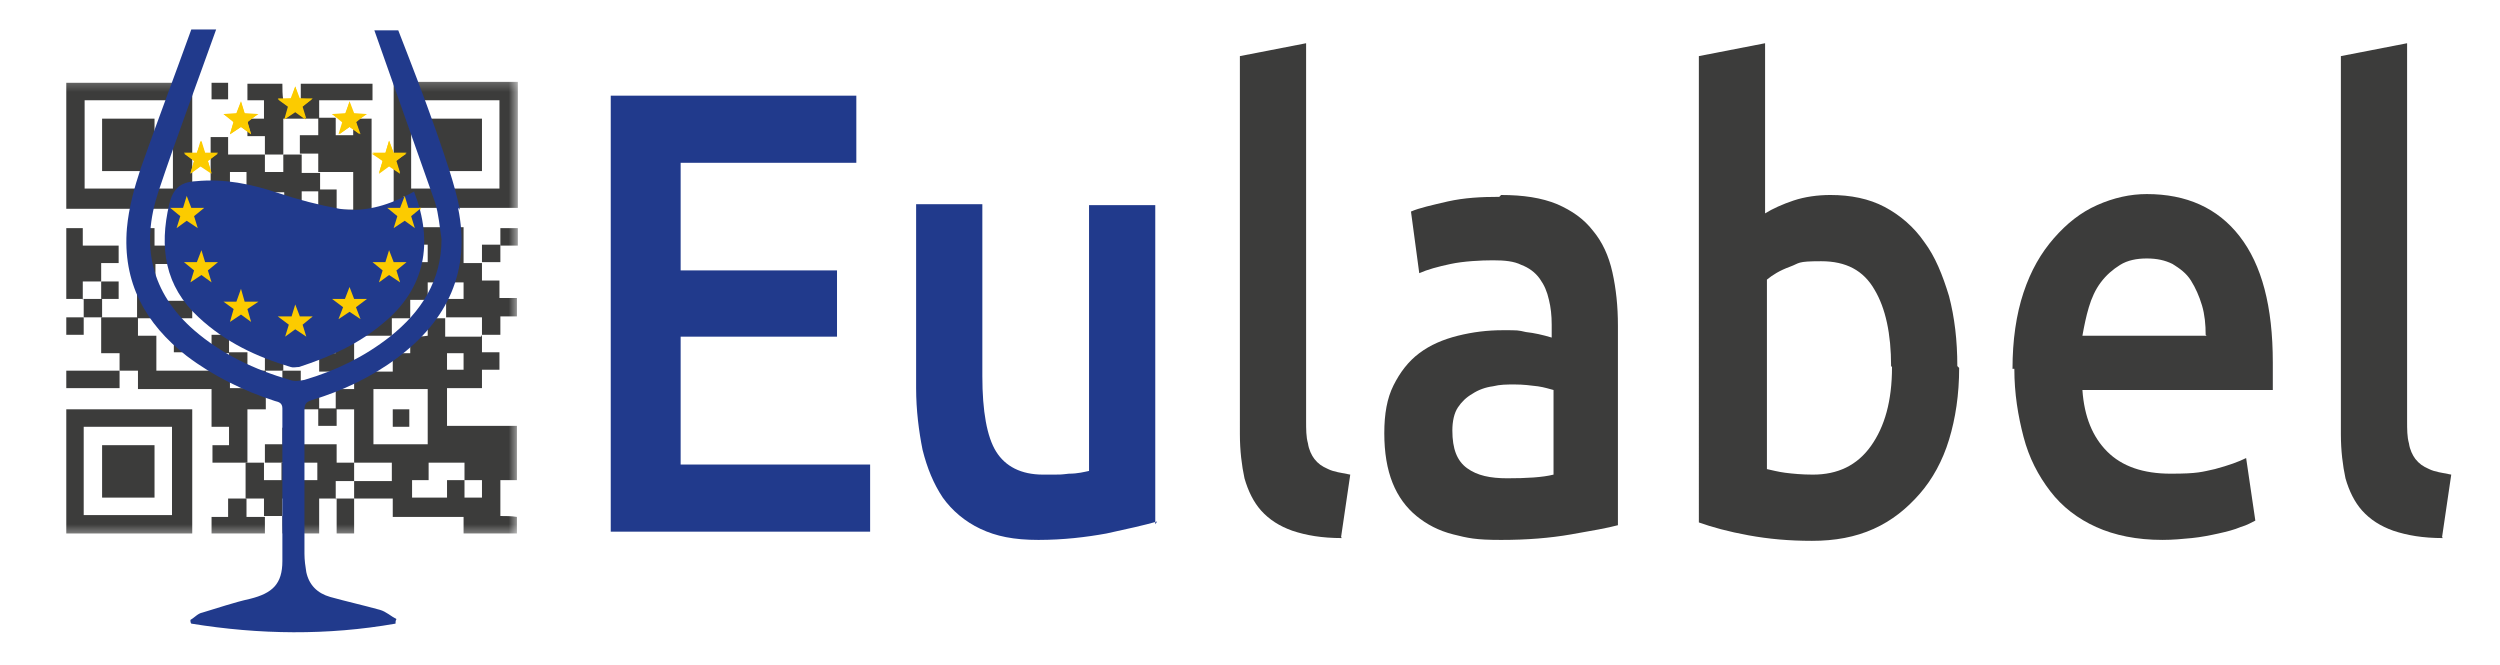 <?xml version="1.0" encoding="UTF-8"?>
<svg id="Livello_1" data-name="Livello 1" xmlns="http://www.w3.org/2000/svg" xmlns:xlink="http://www.w3.org/1999/xlink" version="1.1" viewBox="0 0 271.8 72.3">
  <defs>
    <style>
      .cls-1 {
        mask: url(#mask);
      }

      .cls-2 {
        fill: #1d1d1b;
      }

      .cls-2, .cls-3, .cls-4, .cls-5, .cls-6 {
        stroke-width: 0px;
      }

      .cls-3 {
        fill: #3c3c3b;
      }

      .cls-4 {
        fill: #213a8c;
      }

      .cls-5 {
        fill: #fccb00;
      }

      .cls-6 {
        fill: #fff;
      }

      .cls-7 {
        mask: url(#mask-1);
      }
    </style>
    <mask id="mask" x="6.8" y="3.5" width="49.5" height="54.8" maskUnits="userSpaceOnUse">
      <g>
        <rect class="cls-6" x="6.8" y="8.7" width="49.5" height="49.5"/>
        <path class="cls-2" d="M23.4,3.5h17.2s6,15,6.5,17.5,2.5,9.4-2.5,13.9c-4.9,4.6-12.5,6.9-12.5,6.9,0,0-7.6-1.8-12-6.5-4.5-4.7-4.7-9.2-3.2-13.6S23.4,3.5,23.4,3.5Z"/>
      </g>
    </mask>
    <mask id="mask-1" x="16.1" y="3.5" width="31.8" height="38.3" maskUnits="userSpaceOnUse">
      <g>
        <path class="cls-6" d="M23.4,3.5h17.2s6,15,6.5,17.5,2.5,9.4-2.5,13.9c-4.9,4.6-12.5,6.9-12.5,6.9,0,0-7.6-1.8-12-6.5-4.5-4.7-4.7-9.2-3.2-13.6S23.4,3.5,23.4,3.5Z"/>
        <path class="cls-2" d="M45,20.7c2.1,5.5,1.2,10.5-3.3,14.1-2.7,2.2-5.8,3.7-9.1,4.7-.3,0-.6.1-.9,0-3.7-1.1-7.1-2.7-9.9-5.3-3.6-3.4-4.3-7.5-3.2-12.1.4-1.6,1.1-2.3,2.8-2.5,3.1-.3,6,.3,8.9,1.3,2.1.7,4.3,1.3,6.5,1.7,2.6.4,5-.3,7.3-1.5.2-.1.5-.3.8-.4Z"/>
      </g>
    </mask>
  </defs>
  <g>
    <path class="cls-4" d="M66.4,57.8V10.4h26.7v7.3h-19.1v11.7h17v7.2h-17v13.9h20.6v7.3h-28.1Z"/>
    <path class="cls-4" d="M125.8,56.7c-1.4.4-3.2.8-5.5,1.3-2.2.4-4.7.7-7.4.7s-4.6-.4-6.3-1.2c-1.7-.8-3.1-2-4.1-3.4-1-1.5-1.7-3.2-2.2-5.2-.4-2-.7-4.3-.7-6.7v-20h7.2v18.7c0,3.8.5,6.6,1.5,8.2,1,1.6,2.7,2.5,5.1,2.5s1.8,0,2.8-.1c1,0,1.7-.2,2.2-.3v-28.9h7.2v34.7Z"/>
    <path class="cls-3" d="M145.9,58.5c-2.2,0-3.9-.3-5.4-.8-1.4-.5-2.5-1.2-3.4-2.2-.8-.9-1.4-2.1-1.8-3.5-.3-1.4-.5-3-.5-4.8V6.1l7.2-1.4v41c0,1,0,1.8.2,2.5.1.7.4,1.3.7,1.7.4.5.8.8,1.5,1.1.6.3,1.4.4,2.4.6l-1,6.8Z"/>
    <path class="cls-3" d="M163.2,21.2c2.4,0,4.4.3,6.1,1,1.6.7,2.9,1.6,3.9,2.9,1,1.2,1.7,2.7,2.1,4.5.4,1.8.6,3.7.6,5.8v21.7c-1.1.3-2.8.6-5.1,1-2.3.4-4.8.6-7.6.6s-3.6-.2-5.2-.6c-1.6-.4-2.9-1.1-4-2-1.1-.9-2-2.1-2.6-3.6-.6-1.5-.9-3.3-.9-5.4s.3-3.8,1-5.2c.7-1.4,1.6-2.6,2.8-3.5,1.2-.9,2.6-1.5,4.2-1.9,1.6-.4,3.2-.6,4.9-.6s1.6,0,2.5.2c.9.1,1.8.3,2.8.6v-1.4c0-1-.1-1.9-.3-2.7-.2-.9-.5-1.6-1-2.3-.5-.7-1.2-1.2-2-1.5-.8-.4-1.8-.5-3.1-.5s-3.2.1-4.6.4c-1.4.3-2.5.6-3.4,1l-.9-6.7c.9-.4,2.3-.7,4-1.1,1.8-.4,3.6-.5,5.6-.5ZM163.8,52c2.2,0,3.9-.1,5.1-.4v-9.2c-.4-.1-1-.3-1.7-.4-.8-.1-1.6-.2-2.5-.2s-1.6,0-2.4.2c-.8.1-1.6.4-2.2.8-.7.4-1.2.9-1.6,1.5s-.6,1.5-.6,2.5c0,2,.5,3.3,1.6,4.1,1.1.8,2.5,1.1,4.4,1.1Z"/>
    <path class="cls-3" d="M213,40c0,2.9-.4,5.5-1.1,7.8-.7,2.3-1.8,4.3-3.2,5.9-1.4,1.6-3,2.9-5,3.8-2,.9-4.2,1.3-6.7,1.3s-4.7-.2-6.9-.6c-2.2-.4-4-.9-5.4-1.4V6.1l7.2-1.4v18.5c.8-.5,1.9-1,3.1-1.4,1.2-.4,2.6-.6,4-.6,2.2,0,4.2.4,5.9,1.3,1.7.9,3.2,2.2,4.3,3.8,1.2,1.6,2,3.6,2.7,5.9.6,2.3.9,4.8.9,7.6ZM205.6,39.8c0-3.5-.6-6.3-1.8-8.3-1.2-2.1-3.1-3.1-5.8-3.1s-2.3.2-3.4.6c-1.1.4-1.9.9-2.5,1.4v20.6c.5.1,1.2.3,2,.4.8.1,1.8.2,3,.2,2.7,0,4.8-1,6.3-3.1,1.5-2.1,2.3-4.9,2.3-8.6Z"/>
    <path class="cls-3" d="M218.8,40.1c0-3.1.4-5.9,1.2-8.3.8-2.4,1.9-4.3,3.3-5.9,1.4-1.6,2.9-2.8,4.7-3.6,1.8-.8,3.6-1.2,5.4-1.2,4.3,0,7.7,1.5,10.1,4.6,2.4,3.1,3.6,7.6,3.6,13.7s0,1,0,1.5c0,.6,0,1.1,0,1.5h-20.7c.2,2.9,1.1,5.1,2.7,6.7,1.6,1.6,3.9,2.4,6.9,2.4s3.4-.2,4.8-.5c1.5-.4,2.6-.8,3.4-1.2l1,6.8c-.4.2-.9.5-1.6.7-.7.3-1.5.5-2.4.7-.9.2-1.9.4-2.9.5-1,.1-2.1.2-3.2.2-2.8,0-5.2-.5-7.2-1.4-2-.9-3.7-2.2-5-3.9-1.3-1.7-2.3-3.6-2.9-5.9-.6-2.3-1-4.7-1-7.4ZM239.8,36.4c0-1.1-.1-2.2-.4-3.2-.3-1-.7-1.9-1.2-2.7-.5-.8-1.2-1.3-2-1.8-.8-.4-1.7-.6-2.8-.6s-2.1.2-2.9.7-1.5,1.1-2.1,1.9c-.6.8-1,1.7-1.3,2.7-.3,1-.5,2-.7,3.1h13.5Z"/>
    <path class="cls-3" d="M265.6,58.5c-2.2,0-3.9-.3-5.4-.8-1.4-.5-2.5-1.2-3.4-2.2-.8-.9-1.4-2.1-1.8-3.5-.3-1.4-.5-3-.5-4.8V6.1l7.2-1.4v41c0,1,0,1.8.2,2.5.1.7.4,1.3.7,1.7.4.5.8.8,1.5,1.1.6.3,1.4.4,2.4.6l-1,6.8Z"/>
  </g>
  <g>
    <g>
      <g>
        <g class="cls-1">
          <g>
            <path class="cls-3" d="M40.5,24.7h9.9v3.9h2,0v1.9h1.9v1.9h1.9v2h-1.8v2h-2,0v-1.9h-3.9,0v-2h1.9v-1.8h-3.9v1.9h-1.9v2h-2v1.9h-4.1v3.9h0c-1.3,0-2.6,0-3.8,0v-2h1.8v-2h-1.8v-1.9c.6,0,1.2,0,1.8,0v-3.9h-5.8v-1.8h-1.9v3.8h1.9c0,.7,0,1.3,0,1.9-.6,0-1.3,0-2,0v2c-1.3,0-2.6,0-3.9,0v-4h1.9v-1.9h-7.9v-1.9h0c2.7,0,5.3,0,8,0v-2h-8,0v-1.9h4.1v-9.9h1.9v1.9h4,0v1.9h2v-1.9h0c.7,0,1.3,0,2,0h0v2h2,0c0,.6,0,1.3,0,2h-2v2.2c-.7,0-1.3,0-1.9,0,0-.7,0-1.4,0-2.1h-1.9v2.1h1.9c0,.7,0,1.3,0,2-.6,0-1.3,0-1.9,0v1.9h1.9v-1.9h2v3.9h1.9v-3.8h1.9,0v1.9h3.9v-1.9h0ZM40.6,34.4v-1.9h2.2v-2h1.9c0-.7,0-1.3,0-2h1.8v-1.9h-3.9v1.9h-2.2v1.9c-.7,0-1.3,0-1.8,0v3.8h1.9ZM25,18.7v4h1.8v-4h-1.8Z"/>
            <path class="cls-3" d="M52.4,36.4v1.9h1.9v1.9h-1.9v2h-3.8v4.1h7.6v5.9h-1.8v3.9c.6,0,1.2,0,1.8.1v1.8h-5.8c0-.6,0-1.2,0-1.8h-7.7v-2h-4.2,0v-1.9h0c1.4,0,2.7,0,4.1,0v-2h-4.1,0v-5.8h-2v-2.2h2v-1.9s0,0,0,0h4.2v-2h1.9v-1.8c.7,0,1.3,0,1.9-.1v-1.9h1.9,0v2h3.9,0ZM50.5,52.2v1.9h1.9v-1.9h-1.9v-1.9h-3.9v1.9h-1.8v1.9h3.8v-1.9c.7,0,1.3,0,1.9,0ZM40.6,42.3v6h5.9v-6h-5.9ZM48.6,38.4v1.8h1.8v-1.8h-1.8Z"/>
            <path class="cls-3" d="M7.2,9h13.7v13.7H7.2v-13.7ZM18.8,10.9h-9.6v9.6h9.6v-9.6Z"/>
            <path class="cls-3" d="M42.8,8.9h13.5v13.7h-13.5v-13.7ZM44.7,20.5h9.6v-9.6h-9.6v9.6Z"/>
            <path class="cls-3" d="M7.2,44.5h13.7v13.5H7.2v-13.5ZM9.1,46.4v9.6h9.6v-9.6h-9.6Z"/>
            <path class="cls-3" d="M11,34.5c1.3,0,2.6,0,4,0h0v2h2v3.8c2.7,0,5.4,0,8,0,0,.6,0,1.3,0,1.9h1.9v-1.9c.7,0,1.3,0,2,0,0,1.4,0,2.7,0,4.2h-2v5.8h0c-1.3,0-2.5,0-3.8,0v-1.9h1.8v-2h-1.9v-4.1h-8v-2h-2,0v-1.9h-2c0-1.4,0-2.6,0-3.9,0,0,0,0,0,0Z"/>
            <path class="cls-3" d="M36.6,54.2h-1.9v3.8h-4c0-.6,0-1.3,0-1.9.6,0,1.3,0,1.9,0v-1.9h-1.9v1.9c-.7,0-1.3,0-2,0h0v-1.9h-2,0c0-1.3,0-2.6,0-3.9h0c.7,0,1.3,0,2,0,0,.6,0,1.3,0,1.9h1.9v-1.9c.7,0,1.3,0,2,0,0,.6,0,1.3,0,1.9h1.9v-1.9h-1.9c0-.7,0-1.3,0-2h4v2h1.9,0v2h0c-.6,0-1.3,0-2,0v2h0Z"/>
            <path class="cls-3" d="M34.6,12.8h1.9v1.9h1.9v-1.8h2c0,4,0,7.9,0,11.9h0c-1.3,0-2.6,0-3.9,0h0c0-.6,0-1.3,0-2,.6,0,1.3,0,1.9,0v-4.1h-3.8,0v-2h-2,0v-2h2v-1.9h0Z"/>
            <path class="cls-3" d="M28.8,16.7v-1.9h-1.9v-1.9h1.8v-2c-.6,0-1.2,0-1.8,0v-1.8h3.8c0,.6,0,1.2.1,1.8h1.9v-1.8h7.8v1.8h-5.8c0,.7,0,1.4,0,2,0,0,0,0,0,0h-3.9v3.9h0c-.7,0-1.3,0-2,0h0Z"/>
            <path class="cls-3" d="M14.9,34.5v-9.7h1.9v1.9c.7,0,1.4,0,2,0h0v2h0c-.6,0-1.3,0-1.9,0v4h4v1.9h-6,0Z"/>
            <path class="cls-3" d="M9.1,32.5h-1.9v-7.7h1.8v1.9h3.9v1.9h-1.9v2h0c-.6,0-1.3,0-2,0v2h0Z"/>
            <path class="cls-3" d="M28.8,56.1v1.9h-5.8v-1.8h1.8v-2c.7,0,1.4,0,2,0h0v2h2,0Z"/>
            <path class="cls-3" d="M13,40.3v1.9h-5.8v-1.9c1.9,0,3.9,0,5.8,0,0,0,0,0,0,0Z"/>
            <path class="cls-3" d="M38.5,54.2v3.8h-1.9c0-1.3,0-2.6,0-3.8,0,0,0,0,0,0h2,0Z"/>
            <path class="cls-3" d="M9.1,34.5c0-.7,0-1.3,0-2h0c.7,0,1.3,0,2,0h0c0,.6,0,1.3,0,2,0,0,0,0,0,0-.6,0-1.3,0-1.9,0h0Z"/>
            <path class="cls-3" d="M9.1,34.5v1.9h-1.9v-1.9c.6,0,1.3,0,1.9,0,0,0,0,0,0,0Z"/>
            <path class="cls-3" d="M11,30.6h1.9v1.9c-.6,0-1.3,0-1.9,0h0c0-.6,0-1.3,0-2h0Z"/>
            <path class="cls-3" d="M52.4,28.6v-2h2,0v1.9c-.7,0-1.3,0-2,0,0,0,0,0,0,0Z"/>
            <path class="cls-3" d="M54.4,26.7v-1.9h1.9v1.9c-.6,0-1.3,0-1.9,0,0,0,0,0,0,0Z"/>
            <path class="cls-3" d="M23,10.8v-1.8h1.8v1.8h-1.8Z"/>
            <path class="cls-3" d="M21,36.5v1.8h-2.1v-1.8h2.1Z"/>
            <path class="cls-3" d="M26.9,40.3h-2v-2h2v2Z"/>
            <path class="cls-3" d="M24.9,36.4c0,.7,0,1.3,0,2h-1.9v-2h1.9Z"/>
            <path class="cls-3" d="M30.8,40.3c-.7,0-1.3,0-2,0v-3.9c.6,0,1.2,0,2,0v-2h1.9v3.9h-1.9v2Z"/>
            <path class="cls-3" d="M34.7,44.5h-2v-2.2h2v2.2Z"/>
            <path class="cls-3" d="M32.7,42.3h-2v-2h2v2Z"/>
            <path class="cls-3" d="M36.6,44.4v1.9h-2v-1.9h2Z"/>
            <path class="cls-3" d="M34.6,20.6h2v2.2h-2v-2.2Z"/>
            <path class="cls-3" d="M32.7,48.4h-2v-1.9h2v1.9Z"/>
            <path class="cls-3" d="M30.8,50.3h-2v-2h2v2Z"/>
            <path class="cls-3" d="M44.5,46.4h-1.8v-1.9h1.8v1.9Z"/>
            <path class="cls-3" d="M11.1,12.9h5.7v5.7h-5.7v-5.7Z"/>
            <path class="cls-3" d="M46.6,18.6v-5.7h5.8v5.7h-5.8Z"/>
            <path class="cls-3" d="M11.1,48.4h5.7v5.7h-5.7v-5.7Z"/>
          </g>
        </g>
        <path class="cls-4" d="M50,22.8c-.6-2.9-1.6-5.7-2.6-8.6-1.3-3.7-2.7-7.3-4.1-10.9h-2.6c2.2,6.2,4.4,12.5,6.6,18.7.4,1.3.5,2.7.7,4,0,4.5-2.2,7.9-5.6,10.6-2.8,2.2-5.9,3.7-9.3,4.7-.5.1-1.1.2-1.6,0-3.8-1.1-7.4-2.8-10.4-5.4-4.7-4.1-5.8-9.2-3.9-15,2-6,4.2-11.8,6.3-17.7h-2.7c-1.8,5-3.7,10-5.5,15.1-.7,2.1-1.3,4.3-1.5,6.5-.5,5.9,2,10.4,6.5,13.9,2.9,2.2,6.2,3.8,9.6,4.9.4.1.8.2.8.8,0,5.5,0,11.1,0,16.6,0,2.5-1.1,3.5-3.5,4.1-1.8.4-3.5,1-5.2,1.5-.5.1-.8.5-1.3.8,0,.1,0,.3.1.4,7.4,1.2,14.8,1.3,22.2,0,0-.2,0-.3.1-.5-.6-.3-1.1-.8-1.8-1-1.8-.5-3.6-.9-5.4-1.4-1.4-.4-2.3-1.3-2.6-2.7-.1-.6-.2-1.3-.2-2,0-5.2,0-10.4,0-15.6,0-.7.2-.9.8-1.1,3.3-1,6.5-2.5,9.3-4.6,5.5-4.1,8-9.5,6.6-16.3Z"/>
      </g>
      <g class="cls-7">
        <g>
          <polygon class="cls-5" points="32.1 9.4 32.5 10.7 33.9 10.8 32.8 11.6 33.2 13 32.1 12.2 30.9 13 31.3 11.6 30.2 10.8 31.6 10.7 32.1 9.4"/>
          <polygon class="cls-5" points="20.3 21.3 20.8 22.7 22.2 22.7 21 23.5 21.5 24.9 20.3 24.1 19.1 24.9 19.6 23.5 18.4 22.7 19.8 22.7 20.3 21.3"/>
          <polygon class="cls-5" points="21.8 15.3 22.3 16.7 23.7 16.7 22.6 17.5 23 18.9 21.8 18.1 20.7 18.9 21.1 17.5 20 16.7 21.4 16.7 21.8 15.3"/>
          <polygon class="cls-5" points="26.2 11.1 26.6 12.4 28 12.4 26.9 13.3 27.3 14.6 26.2 13.8 25 14.6 25.4 13.3 24.3 12.4 25.7 12.4 26.2 11.1"/>
          <polygon class="cls-5" points="42.3 15.3 41.9 16.7 40.4 16.7 41.6 17.5 41.2 18.9 42.3 18.1 43.5 18.9 43 17.5 44.2 16.7 42.8 16.7 42.3 15.3"/>
          <polygon class="cls-5" points="21.8 27.2 22.3 28.5 23.7 28.6 22.6 29.4 23 30.8 21.8 30 20.7 30.8 21.1 29.4 20 28.6 21.4 28.5 21.8 27.2"/>
          <polygon class="cls-5" points="42.3 27.2 41.9 28.5 40.4 28.6 41.6 29.4 41.2 30.8 42.3 30 43.5 30.8 43 29.4 44.2 28.6 42.8 28.5 42.3 27.2"/>
          <polygon class="cls-5" points="38 11.1 37.5 12.4 36.1 12.4 37.2 13.3 36.8 14.6 38 13.8 39.1 14.6 38.7 13.3 39.8 12.4 38.4 12.4 38 11.1"/>
          <polygon class="cls-5" points="26.2 31.5 26.6 32.8 28 32.8 26.9 33.7 27.3 35 26.2 34.2 25 35 25.4 33.7 24.3 32.8 25.7 32.8 26.2 31.5"/>
          <polygon class="cls-5" points="38 31.5 37.5 32.8 36.1 32.8 37.2 33.7 36.8 35 38 34.2 39.1 35 38.7 33.7 39.8 32.8 38.4 32.8 38 31.5"/>
          <polygon class="cls-5" points="43.9 21.3 44.4 22.7 45.8 22.7 44.7 23.5 45.1 24.9 43.9 24.1 42.8 24.9 43.2 23.5 42.1 22.7 43.5 22.7 43.9 21.3"/>
          <polygon class="cls-5" points="32.1 33.1 32.5 34.4 33.9 34.5 32.8 35.3 33.2 36.7 32.1 35.8 30.9 36.7 31.3 35.3 30.2 34.5 31.6 34.4 32.1 33.1"/>
        </g>
      </g>
    </g>
    <path class="cls-4" d="M45,20.8c2.2,5.6,1.2,10.6-3.3,14.3-2.7,2.3-5.8,3.7-9.2,4.8-.3,0-.6.1-.9,0-3.7-1.1-7.1-2.7-10-5.4-3.7-3.4-4.3-7.6-3.2-12.3.4-1.6,1.1-2.4,2.9-2.5,3.1-.3,6,.3,9,1.3,2.1.7,4.4,1.3,6.6,1.7,2.6.4,5.1-.3,7.4-1.5.3-.1.5-.3.8-.4Z"/>
    <g>
      <polygon class="cls-5" points="32.1 9.4 32.6 10.7 34 10.7 32.9 11.6 33.3 12.9 32.1 12.1 31 12.9 31.4 11.6 30.2 10.7 31.7 10.7 32.1 9.4"/>
      <polygon class="cls-5" points="20.3 21.3 20.8 22.6 22.2 22.6 21.1 23.5 21.5 24.8 20.3 24 19.2 24.8 19.6 23.5 18.5 22.6 19.9 22.6 20.3 21.3"/>
      <polygon class="cls-5" points="21.9 15.3 22.3 16.6 23.7 16.6 22.6 17.5 23 18.8 21.9 18 20.7 18.8 21.1 17.5 20 16.6 21.4 16.6 21.9 15.3"/>
      <polygon class="cls-5" points="26.2 11 26.6 12.3 28.1 12.4 26.9 13.2 27.3 14.6 26.2 13.8 25 14.6 25.4 13.2 24.3 12.4 25.7 12.3 26.2 11"/>
      <polygon class="cls-5" points="42.3 15.3 41.9 16.6 40.5 16.6 41.6 17.5 41.2 18.8 42.3 18 43.5 18.8 43.1 17.5 44.2 16.6 42.8 16.6 42.3 15.3"/>
      <polygon class="cls-5" points="21.9 27.2 22.3 28.5 23.7 28.5 22.6 29.4 23 30.7 21.9 29.9 20.7 30.7 21.1 29.4 20 28.5 21.4 28.5 21.9 27.2"/>
      <polygon class="cls-5" points="42.3 27.2 41.9 28.5 40.5 28.5 41.6 29.4 41.2 30.7 42.3 29.9 43.5 30.7 43.1 29.4 44.2 28.5 42.8 28.5 42.3 27.2"/>
      <polygon class="cls-5" points="38 11 37.6 12.3 36.1 12.4 37.3 13.2 36.9 14.6 38 13.8 39.2 14.6 38.7 13.2 39.9 12.4 38.5 12.3 38 11"/>
      <polygon class="cls-5" points="26.2 31.4 26.6 32.8 28.1 32.8 26.9 33.6 27.3 35 26.2 34.2 25 35 25.4 33.6 24.3 32.8 25.7 32.8 26.2 31.4"/>
      <polygon class="cls-5" points="44 21.3 44.4 22.6 45.8 22.6 44.7 23.5 45.1 24.8 44 24 42.8 24.8 43.2 23.5 42.1 22.6 43.5 22.6 44 21.3"/>
      <polygon class="cls-5" points="32.1 33.1 32.6 34.4 34 34.4 32.9 35.3 33.3 36.6 32.1 35.8 31 36.6 31.4 35.3 30.2 34.4 31.7 34.4 32.1 33.1"/>
      <polygon class="cls-5" points="38 31.2 37.5 32.5 36.1 32.5 37.3 33.4 36.8 34.7 38 33.9 39.2 34.7 38.7 33.4 39.9 32.5 38.5 32.5 38 31.2"/>
    </g>
  </g>
</svg>